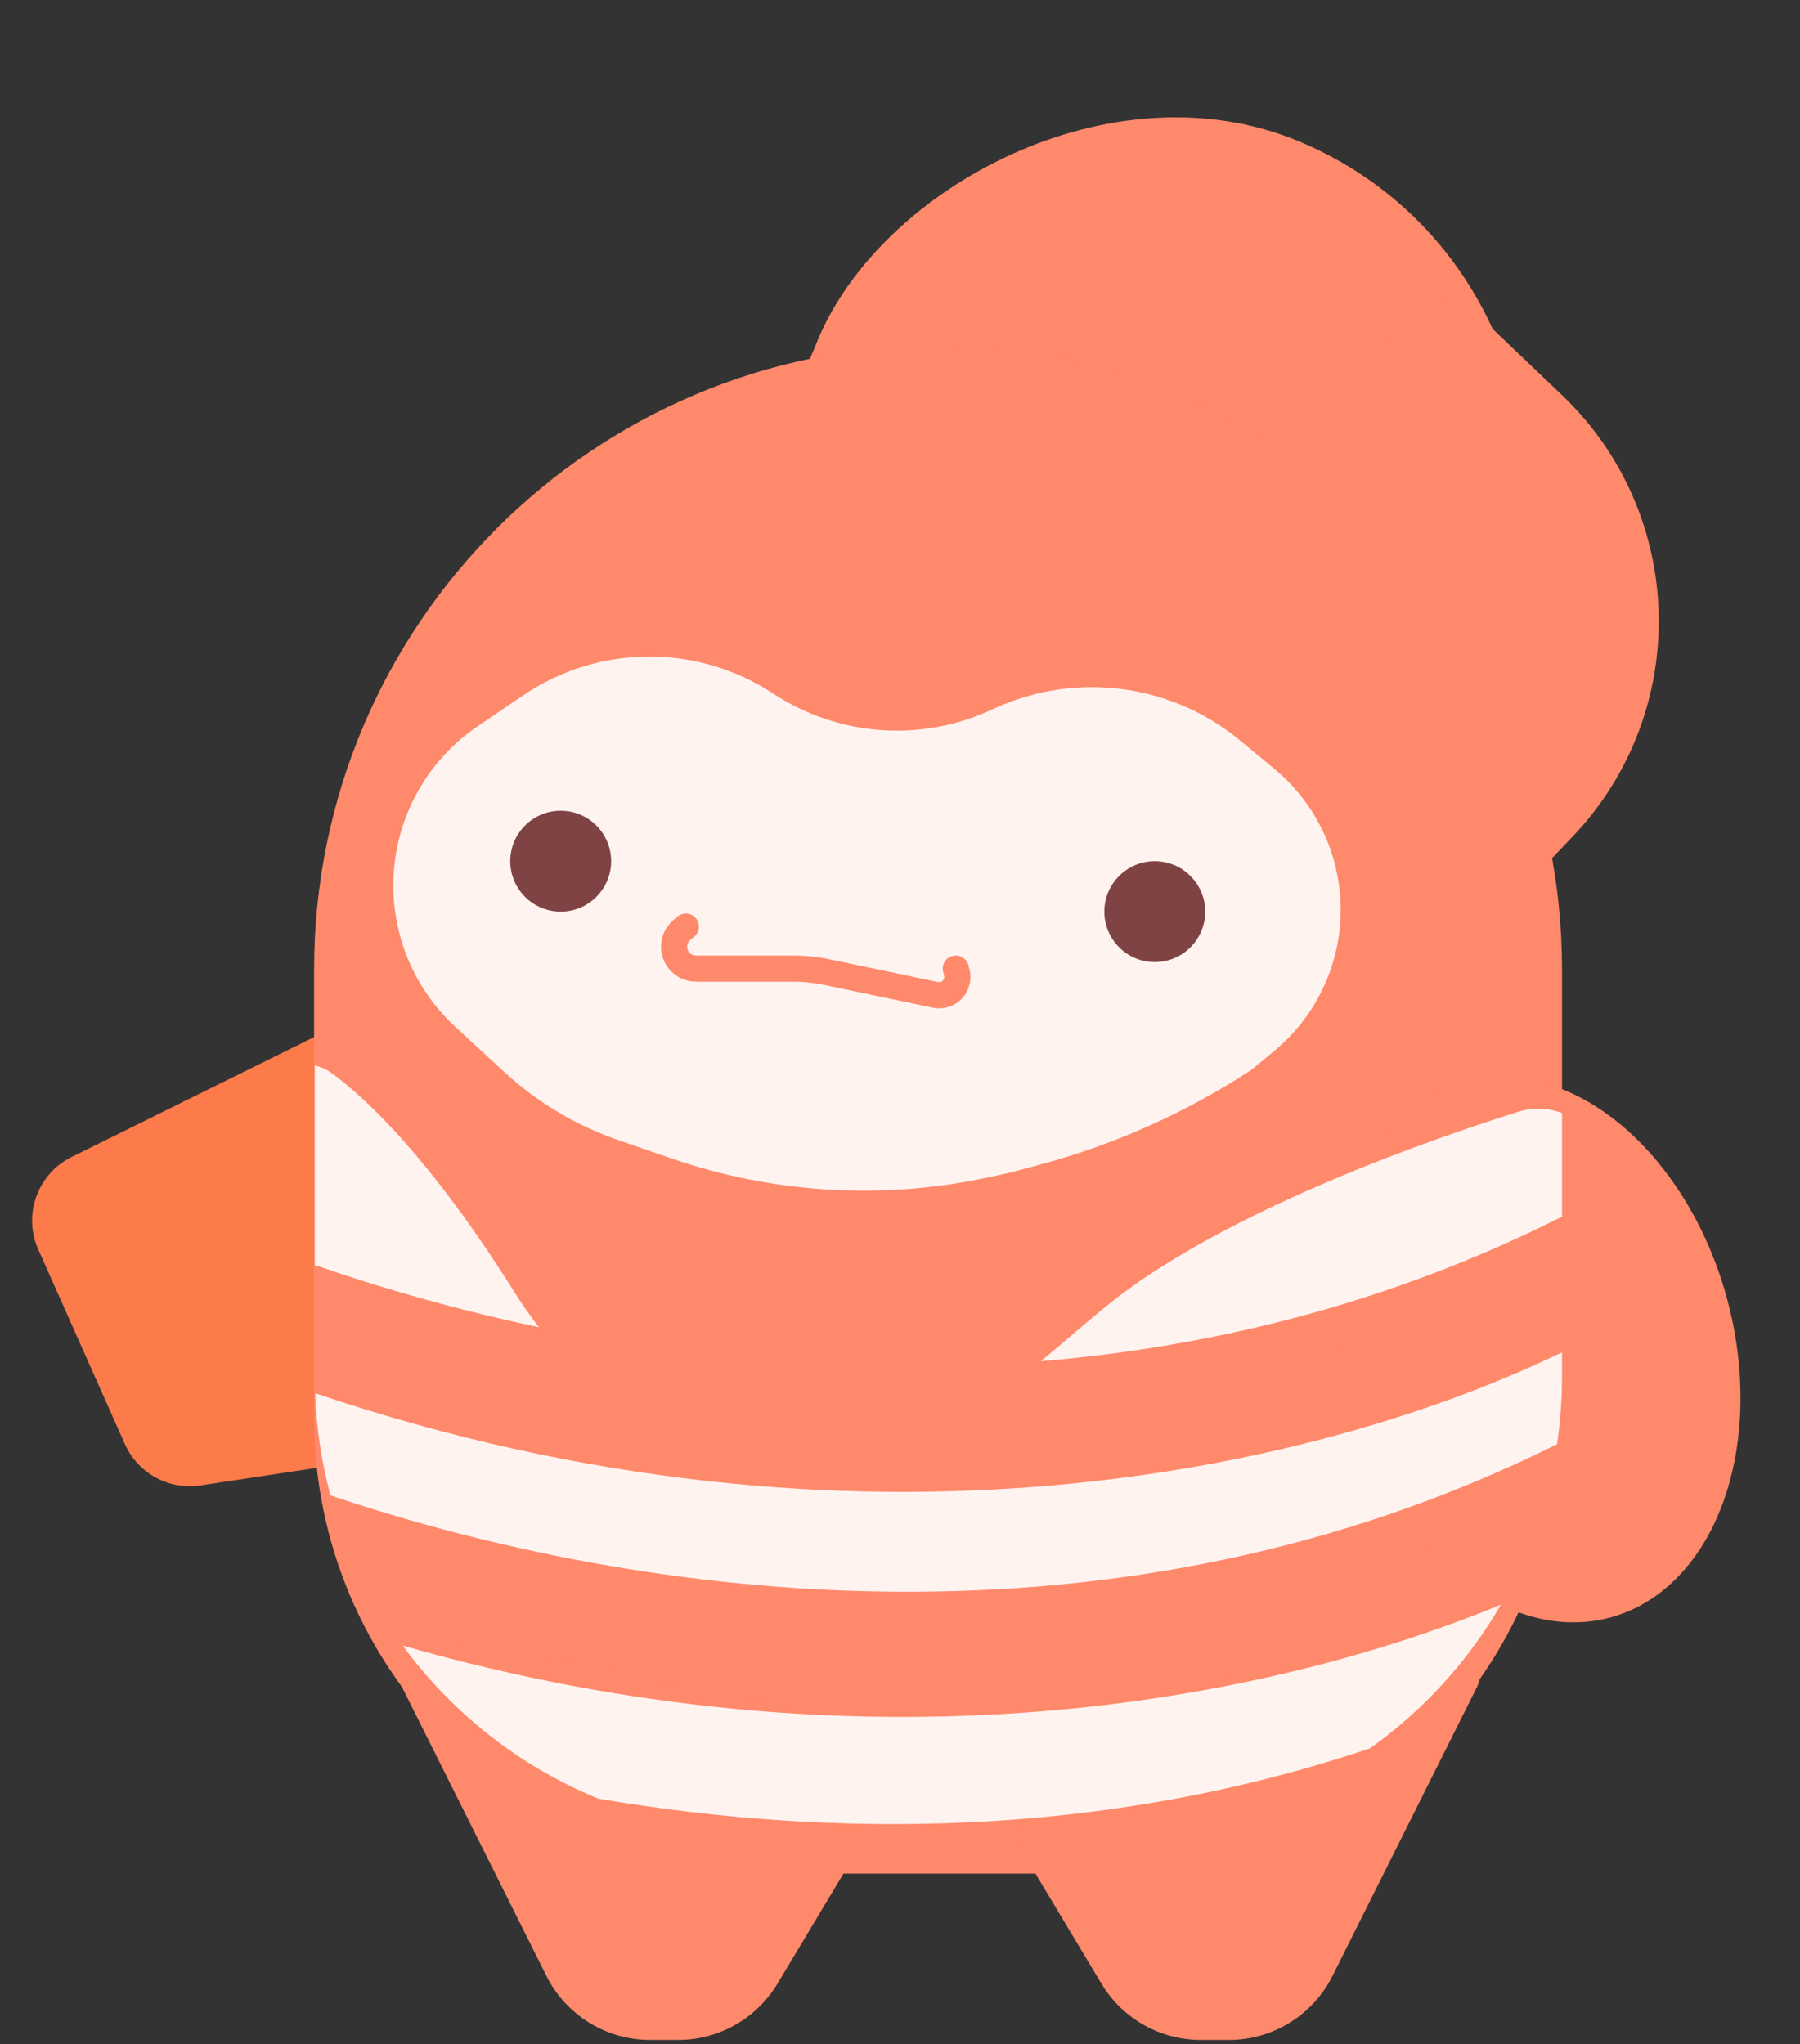 <svg width="140" height="159" viewBox="0 0 140 159" fill="none" xmlns="http://www.w3.org/2000/svg">
<rect x="0" y="0" width="140" height="159" fill="#333333" stroke="none"/>
<rect width="57.248" height="63.058" rx="28.624" transform="matrix(-0.923 -0.384 -0.384 0.923 127.449 21.984)" fill="#FF896B"/>
<path d="M122.302 65.085C131.564 55.37 131.197 39.986 121.481 30.724L114.958 24.505C113.473 23.089 111.121 23.145 109.705 24.63L91.504 43.721C84.448 51.122 84.728 62.843 92.129 69.899C99.531 76.956 111.251 76.676 118.308 69.275L122.302 65.085Z" fill="#FF896B"/>
<path d="M5.572 89.989L26.155 79.811C29.688 78.064 33.861 80.475 34.113 84.408L35.585 107.409C35.768 110.268 33.733 112.792 30.901 113.221L15.585 115.539C13.128 115.911 10.725 114.595 9.714 112.325L2.975 97.184C1.77 94.477 2.916 91.302 5.572 89.989Z" fill="#FD7A4A"/>
<path d="M121.49 75.411C121.49 48.608 99.763 26.88 72.96 26.88C46.157 26.88 24.43 48.608 24.43 75.411V110.283C24.43 129.863 40.303 145.736 59.883 145.736H86.037C105.617 145.736 121.49 129.863 121.49 110.283V75.411Z" fill="#FF896B"/>
<ellipse cx="15.257" cy="21.577" rx="15.257" ry="21.577" transform="matrix(-0.965 0.263 0.263 0.965 128.641 80.148)" fill="#FF896B"/>
<path d="M103.639 153.688L114.808 131.352C115.905 129.33 114.149 126.945 111.893 127.394L86.6 132.418C80.487 133.633 77.424 140.54 80.629 145.886L85.667 154.291C87.294 157.006 90.228 158.668 93.394 158.668H95.582C98.994 158.668 102.113 156.74 103.639 153.688Z" fill="#FF896B"/>
<path d="M42.499 153.688L31.331 131.352C30.234 129.33 31.99 126.945 34.246 127.394L59.538 132.418C65.652 133.633 68.714 140.54 65.51 145.886L60.472 154.291C58.844 157.006 55.911 158.668 52.745 158.668H50.557C47.145 158.668 44.025 156.74 42.499 153.688Z" fill="#FF896B"/>
<path d="M77.364 55.094L77.054 55.236C71.571 57.753 65.177 57.266 60.138 53.947C54.225 50.053 46.546 50.108 40.689 54.088L37.145 56.495C33.463 58.997 31.087 63.009 30.661 67.44C30.215 72.095 31.971 76.692 35.408 79.863L39.197 83.359C41.772 85.735 44.812 87.551 48.125 88.693L52.207 90.1C60.174 92.847 68.744 93.349 76.977 91.552L78.701 91.175L81.072 90.531C86.77 88.984 92.19 86.557 97.138 83.336L97.372 83.184L99.14 81.714C102.392 79.009 104.273 74.998 104.273 70.767C104.273 66.529 102.385 62.512 99.123 59.807L96.472 57.61C91.115 53.17 83.688 52.192 77.364 55.094Z" fill="white" fill-opacity="0.9"/>
<circle cx="3.923" cy="3.923" r="3.923" transform="matrix(-1 0 0 1 93.74 66.984)" fill="#7F4343"/>
<circle cx="3.923" cy="3.923" r="3.923" transform="matrix(-1 0 0 1 47.533 63.06)" fill="#7F4343"/>
<path d="M74.339 75.339L74.418 75.655C74.507 76.012 74.454 76.389 74.27 76.706V76.706C73.964 77.234 73.354 77.507 72.757 77.382L64.352 75.621C63.457 75.434 62.544 75.339 61.629 75.339H54.132C53.632 75.339 53.156 75.119 52.833 74.737V74.737C52.23 74.024 52.313 72.959 53.02 72.349L53.343 72.07" stroke="#FF896B" stroke-width="2.034" stroke-linecap="round"/>
<path d="M116.738 124.811C98.238 132.444 67.394 138.328 31.321 127.995C35.171 133.251 40.431 137.407 46.547 139.904C64.597 142.976 85.691 143.025 106.56 135.984C110.701 133.039 114.182 129.226 116.738 124.811ZM121.49 105.186C102.815 114.221 66.847 122.686 24.513 108.366C24.611 111.106 25.021 113.766 25.707 116.313C50.105 124.533 86.886 129.4 121.102 112.329C121.357 110.613 121.49 108.858 121.49 107.071V105.186ZM121.49 86.577C120.44 86.177 119.249 86.109 118.061 86.483C107.843 89.702 94.188 95.079 86.311 101.38C84.459 102.862 82.724 104.436 80.945 105.877C94.263 104.766 108.078 101.393 121.49 94.633V86.577ZM24.486 83.037V98.394C29.744 100.219 35.609 101.898 41.924 103.235C41.221 102.334 40.566 101.391 39.958 100.419C36.061 94.185 30.854 87.24 25.9 83.541C25.44 83.197 24.962 82.982 24.488 82.877C24.488 82.93 24.486 82.984 24.486 83.037Z" fill="white" fill-opacity="0.9"/>
</svg>
